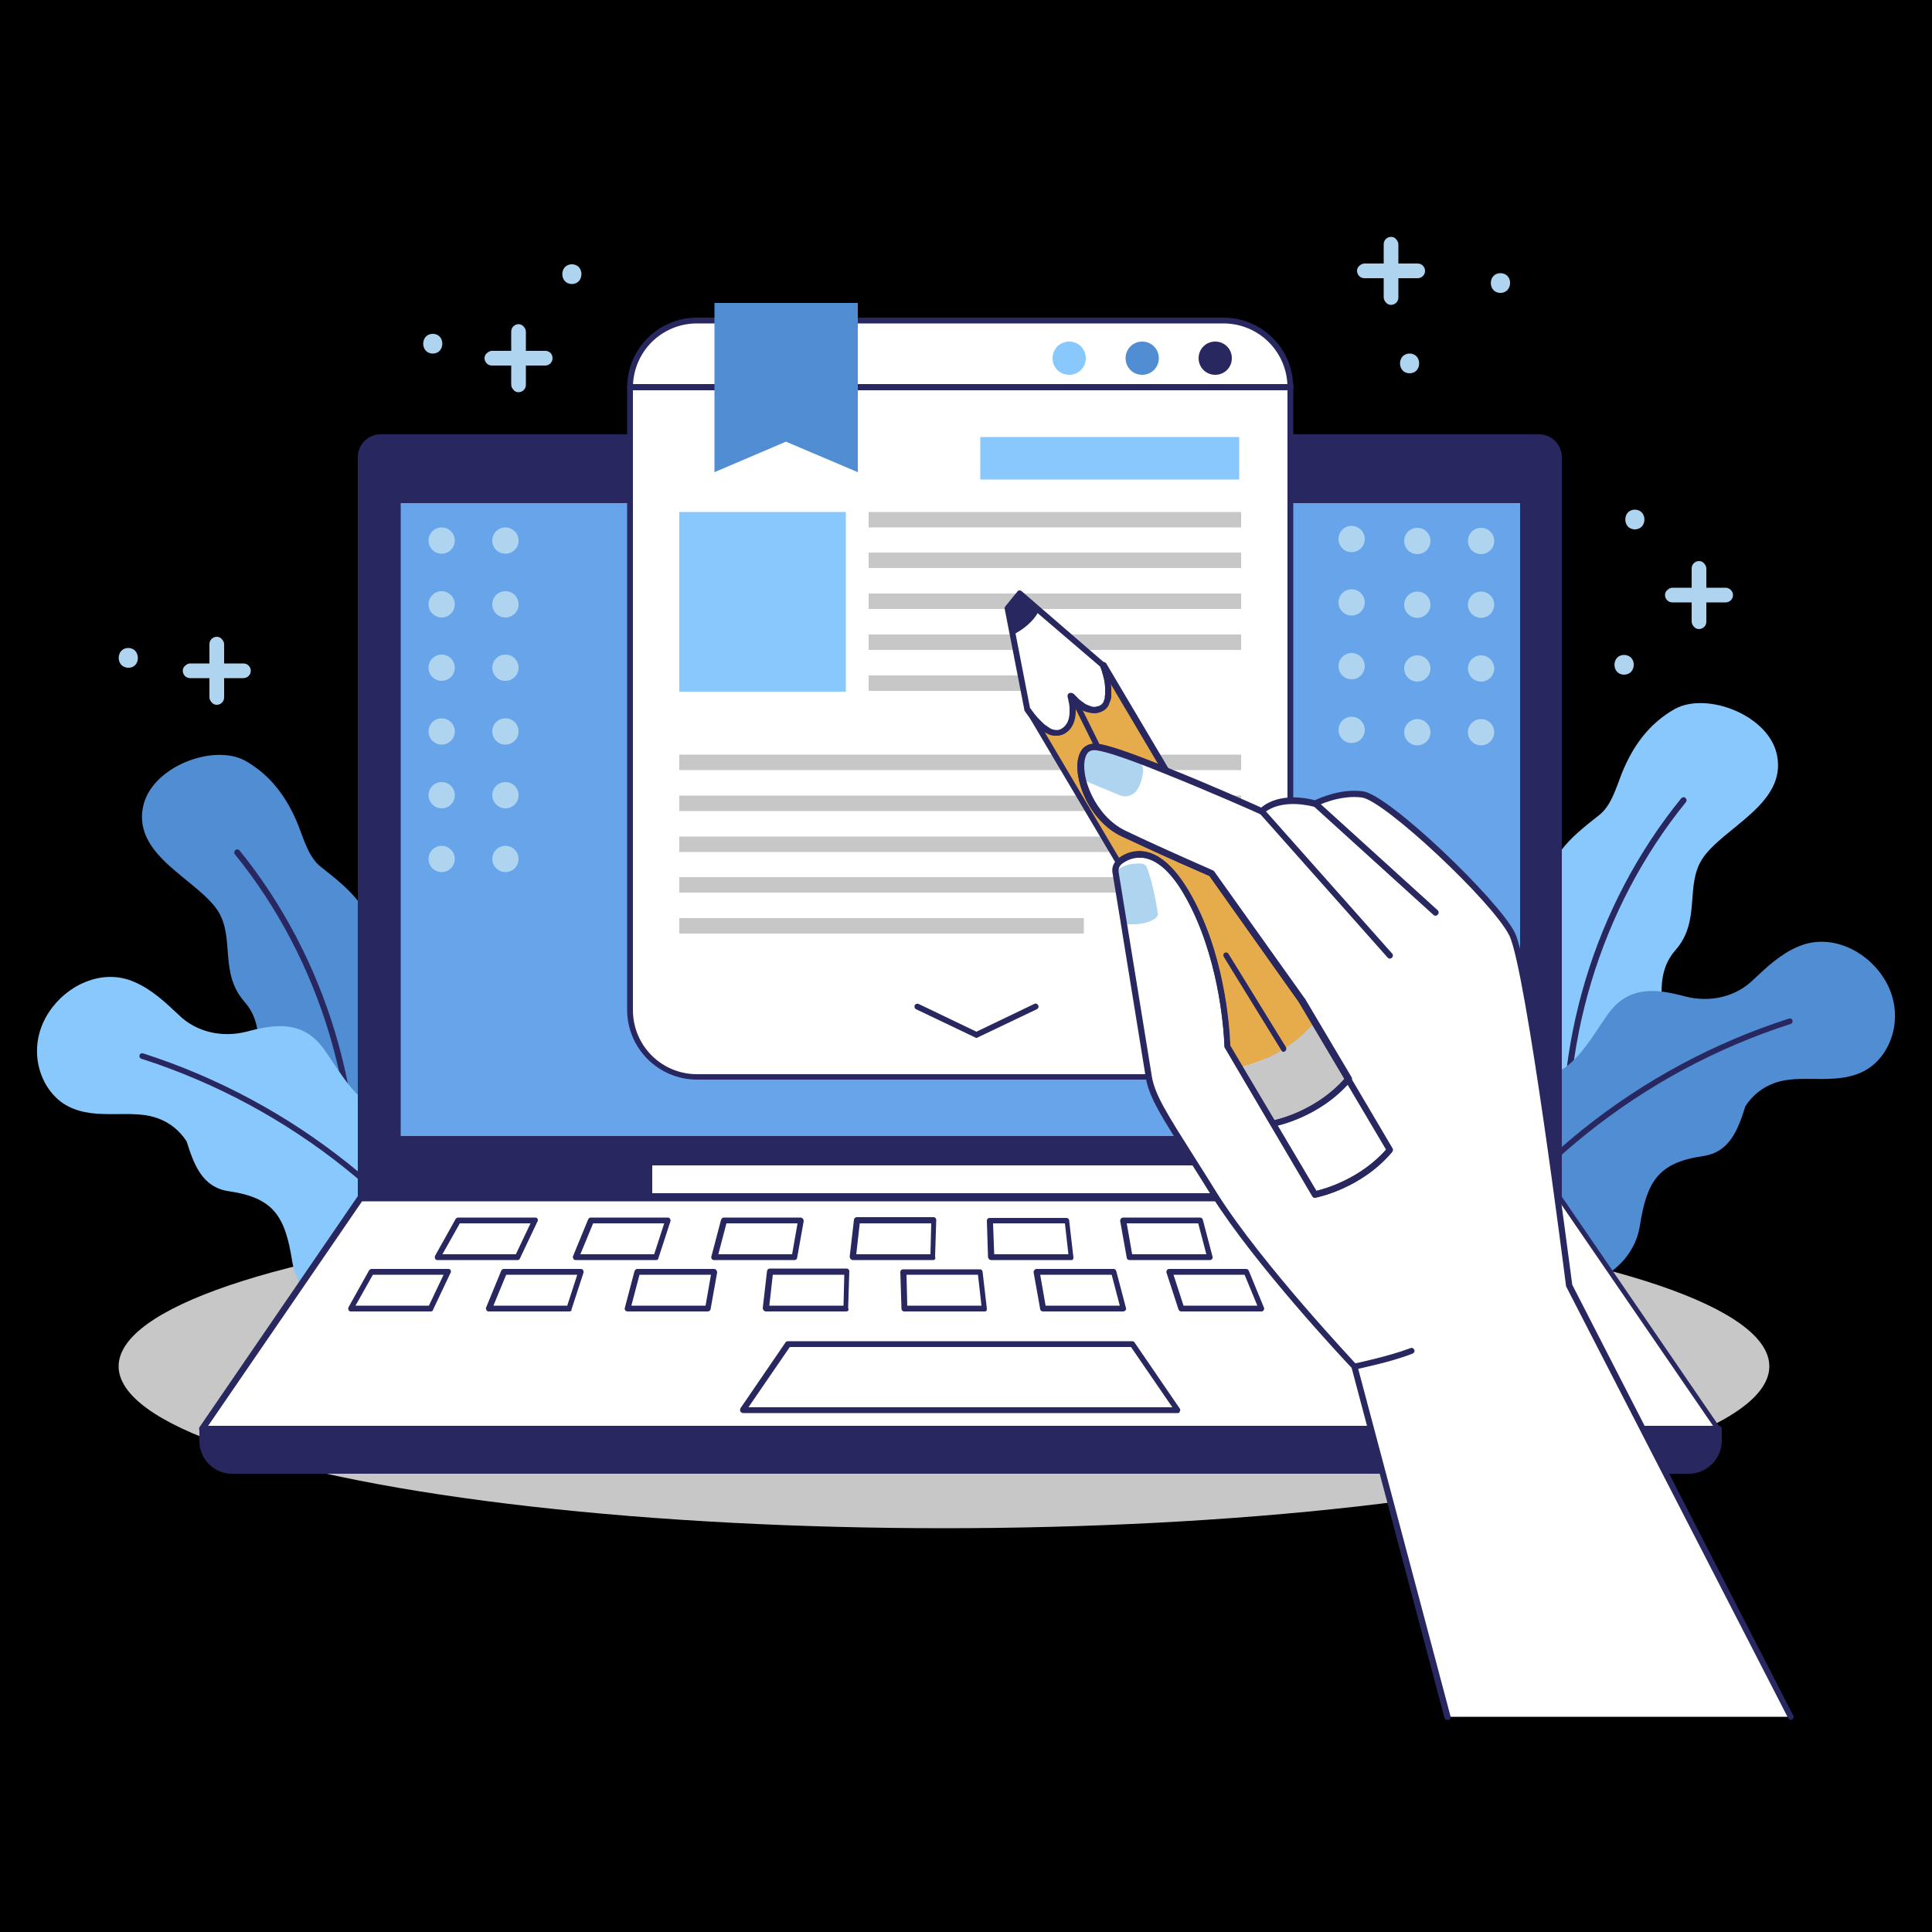 <?xml version="1.0" encoding="utf-8"?>
<!-- Generator: Adobe Illustrator 24.1.1, SVG Export Plug-In . SVG Version: 6.00 Build 0)  -->
<svg version="1.1" xmlns="http://www.w3.org/2000/svg" xmlns:xlink="http://www.w3.org/1999/xlink" x="0px" y="0px"
	 viewBox="0 0 500 500" style="enable-background:new 0 0 500 500;" xml:space="preserve">
<style type="text/css">
	.st0{fill:#C7C7C7;}
	.st1{fill:#88C8FC;}
	.st2{fill:#29275F;}
	.st3{fill:#508DD2;}
	.st4{fill:#FFFFFF;}
	.st5{fill:#67A4E9;}
	.st6{fill:#AFD4EF;}
	.st7{fill:#E6AC4B;}
</style>
<g id="BACKGROUND">
	<g>
		<g>
			<g>
				<rect width="500" height="500"/>
			</g>
		</g>
	</g>
</g>
<g id="OBJECTS">
	<g>
		<ellipse class="st0" cx="244.3" cy="353.6" rx="213.6" ry="41.9"/>
	</g>
	<g>
		<g>
			<g>
				<path class="st1" d="M425,286.2c-18.5,14.7-44.1-8-38-26.6c3.2-9.6,10.7-17.2,12.2-27.4c1.6-10.5,6.5-14.9,14.6-21.2
					c3.2-2.5,4.4-7,5.9-10.8c2.8-7,7-12.9,13.7-16.7c8.3-4.6,24.5,1.6,26.5,12c2.5,12.6-13.9,18.6-19.3,26.7c-4.6,7-0.3,16.1-7,23.7
					C423.5,257.4,439.5,275.4,425,286.2z"/>
			</g>
		</g>
		<g>
			<path class="st2" d="M405.6,307.6c-0.4,0-0.7-0.3-0.7-0.7c-3.3-36.1,7.7-72.6,30.2-100.3c0.3-0.3,0.7-0.4,1.1-0.1
				c0.3,0.3,0.4,0.7,0.1,1.1c-22.2,27.4-33.1,63.5-29.8,99.2C406.4,307.2,406.1,307.6,405.6,307.6
				C405.7,307.6,405.7,307.6,405.6,307.6z"/>
		</g>
	</g>
	<g>
		<g>
			<path class="st3" d="M416.1,262.5c-5,7.1-8.9,15-17.4,16.5c-12.8,2.3-28.1,14.5-27.3,30.5c-0.2,32.4,49.2,31.8,53,7.7
				c1.8-11.4,4.7-16.3,16.3-18c7-1,9.1-6.9,11-12.9c1.8-2.8,4.4-4.9,7.5-6c4.4-1.6,9.4-0.9,14.2-1.1c4.2-0.1,8.4-1,11.5-3.7
				c3-2.6,4.9-6.4,5.4-10.5c0.5-4.1-0.5-8.5-3-12.2c-2.3-3.5-5.7-6.3-9.5-7.8c-4.2-1.7-8.6-1.7-12.5,0c-4.5,1.9-8.1,5.3-11.6,8.6
				c0,0-0.1,0-0.1,0.1c-4.5,4.3-11,5.8-17.4,4.2C428.8,255.9,421.5,254.9,416.1,262.5z"/>
		</g>
		<g>
			<path class="st2" d="M370.8,338.9c-0.1,0-0.3,0-0.4-0.1c-0.4-0.2-0.5-0.7-0.3-1c21-35.4,54-61.7,92.9-74.2
				c0.4-0.1,0.8,0.1,0.9,0.5c0.1,0.4-0.1,0.8-0.5,0.9c-38.5,12.4-71.2,38.5-92,73.6C371.3,338.8,371.1,338.9,370.8,338.9z"/>
		</g>
	</g>
	<g>
		<g>
			<g>
				<path class="st3" d="M71.9,299.6c18.5,14.7,44.1-8,38-26.6c-3.2-9.6-10.7-17.2-12.2-27.4c-1.6-10.5-6.5-14.9-14.6-21.2
					c-3.2-2.5-4.4-7-5.9-10.8c-2.8-7-7-12.9-13.7-16.7c-8.3-4.6-24.5,1.6-26.5,12c-2.5,12.6,13.9,18.6,19.3,26.7
					c4.6,7,0.3,16.1,7,23.7C73.4,270.8,57.3,288.8,71.9,299.6z"/>
			</g>
		</g>
		<g>
			<path class="st2" d="M91.3,321.1C91.2,321.1,91.2,321,91.3,321.1c-0.5,0-0.8-0.4-0.7-0.8c3.2-35.7-7.6-71.8-29.8-99.2
				c-0.3-0.3-0.2-0.8,0.1-1.1c0.3-0.3,0.8-0.2,1.1,0.1c22.4,27.7,33.4,64.2,30.2,100.3C92,320.8,91.6,321.1,91.3,321.1z"/>
		</g>
	</g>
	<g>
		<g>
			<path class="st1" d="M83.9,271.6c5,7.1,8.9,15,17.4,16.5c12.8,2.3,28.1,14.5,27.3,30.5c0.2,32.4-49.2,31.8-53,7.7
				c-1.8-11.4-4.7-16.3-16.3-18c-7-1-9.1-6.9-11-12.9c-1.8-2.8-4.4-4.9-7.5-6c-4.4-1.6-9.4-0.9-14.2-1.1c-4.2-0.1-8.4-1-11.5-3.7
				c-3-2.6-4.9-6.4-5.4-10.5c-0.5-4.1,0.5-8.5,3-12.2c2.3-3.5,5.7-6.3,9.5-7.8c4.2-1.7,8.6-1.7,12.5,0c4.5,1.9,8.1,5.3,11.6,8.6
				c0,0,0.1,0,0.1,0.1c4.5,4.3,11,5.8,17.4,4.2C71.2,265,78.5,264,83.9,271.6z"/>
		</g>
		<g>
			<path class="st2" d="M129.2,348c-0.3,0-0.5-0.1-0.6-0.4c-20.8-35.1-53.5-61.2-92-73.6c-0.4-0.1-0.6-0.5-0.5-0.9
				c0.1-0.4,0.5-0.6,0.9-0.5c38.9,12.5,71.9,38.9,92.9,74.2c0.2,0.4,0.1,0.8-0.3,1C129.4,348,129.3,348,129.2,348z"/>
		</g>
	</g>
	<g>
		<g>
			<path class="st2" d="M437.1,380.6H60c-4.2,0-7.6-3.4-7.6-7.6v-3.2h392.4v3.2C444.8,377.2,441.3,380.6,437.1,380.6z"/>
		</g>
		<g>
			<polygon class="st4" points="403.8,310.1 93.3,310.1 52.3,369.8 444.8,369.8 			"/>
		</g>
		<g>
			<path class="st2" d="M398.5,113.1H98.6c-2.9,0-5.2,2.3-5.2,5.2v191.8h310.2V118.3C403.7,115.4,401.3,113.1,398.5,113.1z"/>
		</g>
		<g>
			<rect x="102.9" y="129.4" class="st5" width="291.2" height="165.4"/>
		</g>
		<g>
			<path class="st2" d="M437.1,381.4H60c-4.6,0-8.4-3.8-8.4-8.4v-3.2c0-0.4,0.3-0.8,0.8-0.8h392.4c0.4,0,0.8,0.3,0.8,0.8v3.2
				C445.5,377.6,441.7,381.4,437.1,381.4z M53.1,370.6v2.5c0,3.8,3.1,6.9,6.9,6.9h377.2c3.8,0,6.9-3.1,6.9-6.9v-2.5H53.1z"/>
		</g>
		<g>
			<path class="st2" d="M444.8,370.6H52.3c-0.3,0-0.5-0.2-0.7-0.4c-0.1-0.2-0.1-0.5,0-0.8l40.9-59.7c0.1-0.2,0.4-0.3,0.6-0.3h310.5
				c0.2,0,0.5,0.1,0.6,0.3l40.9,59.7c0.2,0.2,0.2,0.5,0,0.8C445.3,370.4,445,370.6,444.8,370.6z M53.8,369.1h389.6l-39.9-58.2H93.7
				L53.8,369.1z"/>
		</g>
		<g>
			<path class="st2" d="M403.7,310.8H93.4c-0.4,0-0.8-0.3-0.8-0.8V118.3c0-3.3,2.7-5.9,5.9-5.9h299.8c3.3,0,5.9,2.7,5.9,5.9v191.8
				C404.4,310.5,404.1,310.8,403.7,310.8z M94.2,309.3h308.7v-191c0-2.4-2-4.4-4.4-4.4H98.6c-2.4,0-4.4,2-4.4,4.4V309.3z"/>
		</g>
		<g>
			<path class="st2" d="M394.2,295.5H102.9c-0.4,0-0.8-0.3-0.8-0.8V129.4c0-0.4,0.3-0.8,0.8-0.8h291.2c0.4,0,0.8,0.3,0.8,0.8v165.4
				C394.9,295.2,394.6,295.5,394.2,295.5z M103.7,294h289.7V130.2H103.7V294z"/>
		</g>
		<g>
			<rect x="168.8" y="301.6" class="st4" width="159.6" height="7.2"/>
		</g>
		<g>
			<path class="st5" d="M235,121.1c0,2.7-2.2,4.9-4.9,4.9c-2.7,0-4.9-2.2-4.9-4.9c0-2.7,2.2-4.9,4.9-4.9
				C232.8,116.2,235,118.4,235,121.1z"/>
		</g>
		<g>
			<path class="st2" d="M304.8,365.7H192.3c-0.3,0-0.5-0.2-0.7-0.4c-0.1-0.2-0.1-0.5,0-0.8l11.7-17.1c0.1-0.2,0.4-0.3,0.6-0.3h89.1
				c0.2,0,0.5,0.1,0.6,0.3l11.7,17.1c0.2,0.2,0.2,0.5,0,0.8C305.3,365.6,305.1,365.7,304.8,365.7z M193.7,364.2h109.7l-10.7-15.6
				h-88.3L193.7,364.2z"/>
		</g>
		<g>
			<g>
				<g>
					<path class="st2" d="M134,326.1h-20.8c-0.3,0-0.5-0.1-0.6-0.4c-0.1-0.2-0.1-0.5,0-0.7l5.3-9.5c0.1-0.2,0.4-0.4,0.7-0.4h19.9
						c0.3,0,0.5,0.1,0.6,0.3c0.1,0.2,0.2,0.5,0,0.7l-4.5,9.5C134.5,325.9,134.3,326.1,134,326.1z M114.5,324.6h19l3.8-8H119
						L114.5,324.6z"/>
				</g>
				<g>
					<path class="st2" d="M169.8,326.1h-20.8c-0.3,0-0.5-0.1-0.6-0.3c-0.1-0.2-0.2-0.5-0.1-0.7l3.9-9.5c0.1-0.3,0.4-0.5,0.7-0.5
						h19.9c0.2,0,0.5,0.1,0.6,0.3c0.1,0.2,0.2,0.4,0.1,0.7l-3.1,9.5C170.4,325.9,170.1,326.1,169.8,326.1z M150.2,324.6h19.1l2.6-8
						h-18.4L150.2,324.6z"/>
				</g>
				<g>
					<path class="st2" d="M205.6,326.1h-20.8c-0.2,0-0.5-0.1-0.6-0.3c-0.1-0.2-0.2-0.4-0.1-0.6l2.5-9.5c0.1-0.3,0.4-0.6,0.7-0.6
						h19.9c0.2,0,0.4,0.1,0.6,0.3c0.1,0.2,0.2,0.4,0.2,0.6l-1.7,9.5C206.3,325.8,206,326.1,205.6,326.1z M185.9,324.6H205l1.4-8H188
						L185.9,324.6z"/>
				</g>
				<g>
					<path class="st2" d="M241.5,326.1h-20.8c-0.2,0-0.4-0.1-0.6-0.3c-0.1-0.2-0.2-0.4-0.2-0.6l1.1-9.5c0-0.4,0.4-0.7,0.7-0.7h19.9
						c0.2,0,0.4,0.1,0.5,0.2c0.1,0.1,0.2,0.3,0.2,0.5l-0.3,9.5C242.2,325.8,241.9,326.1,241.5,326.1z M221.6,324.6h19.2l0.2-8h-18.5
						L221.6,324.6z"/>
				</g>
				<g>
					<path class="st2" d="M277.3,326.1h-20.8c-0.4,0-0.7-0.3-0.8-0.7l-0.3-9.5c0-0.2,0.1-0.4,0.2-0.5c0.1-0.1,0.3-0.2,0.5-0.2h19.9
						c0.4,0,0.7,0.3,0.7,0.7l1.1,9.5c0,0.2,0,0.4-0.2,0.6C277.7,326,277.5,326.1,277.3,326.1z M257.3,324.6h19.2l-0.9-8H257
						L257.3,324.6z"/>
				</g>
				<g>
					<path class="st2" d="M313.1,326.1h-20.8c-0.4,0-0.7-0.3-0.7-0.6l-1.7-9.5c0-0.2,0-0.4,0.2-0.6c0.1-0.2,0.4-0.3,0.6-0.3h19.9
						c0.3,0,0.6,0.2,0.7,0.6l2.5,9.5c0.1,0.2,0,0.5-0.1,0.6C313.6,326,313.4,326.1,313.1,326.1z M293,324.6h19.2l-2.1-8h-18.5
						L293,324.6z"/>
				</g>
				<g>
					<path class="st2" d="M349,326.1h-20.8c-0.3,0-0.6-0.2-0.7-0.5l-3.1-9.5c-0.1-0.2,0-0.5,0.1-0.7c0.1-0.2,0.4-0.3,0.6-0.3h19.9
						c0.3,0,0.6,0.2,0.7,0.5l3.9,9.5c0.1,0.2,0.1,0.5-0.1,0.7C349.5,326,349.2,326.1,349,326.1z M328.8,324.6h19.1l-3.3-8h-18.4
						L328.8,324.6z"/>
				</g>
				<g>
					<path class="st2" d="M384.8,326.1h-20.8c-0.3,0-0.6-0.2-0.7-0.4l-4.5-9.5c-0.1-0.2-0.1-0.5,0-0.7c0.1-0.2,0.4-0.3,0.6-0.3h19.9
						c0.3,0,0.5,0.1,0.7,0.4l5.3,9.5c0.1,0.2,0.1,0.5,0,0.7C385.3,325.9,385.1,326.1,384.8,326.1z M364.5,324.6h19l-4.5-8h-18.3
						L364.5,324.6z"/>
				</g>
			</g>
		</g>
		<g>
			<g>
				<g>
					<path class="st2" d="M111.5,339.4H90.8c-0.3,0-0.5-0.1-0.6-0.4c-0.1-0.2-0.1-0.5,0-0.7l5.3-9.5c0.1-0.2,0.4-0.4,0.7-0.4H116
						c0.3,0,0.5,0.1,0.6,0.3c0.1,0.2,0.2,0.5,0,0.7l-4.5,9.5C112.1,339.2,111.8,339.4,111.5,339.4z M92,337.9h19l3.8-8H96.5
						L92,337.9z"/>
				</g>
				<g>
					<path class="st2" d="M147.3,339.4h-20.8c-0.3,0-0.5-0.1-0.6-0.3c-0.1-0.2-0.2-0.5-0.1-0.7l3.9-9.5c0.1-0.3,0.4-0.5,0.7-0.5
						h19.9c0.2,0,0.5,0.1,0.6,0.3c0.1,0.2,0.2,0.4,0.1,0.7l-3.1,9.5C148,339.2,147.7,339.4,147.3,339.4z M127.7,337.9h19.1l2.6-8
						H131L127.7,337.9z"/>
				</g>
				<g>
					<path class="st2" d="M183.2,339.4h-20.8c-0.2,0-0.5-0.1-0.6-0.3c-0.1-0.2-0.2-0.4-0.1-0.6l2.5-9.5c0.1-0.3,0.4-0.6,0.7-0.6
						h19.9c0.2,0,0.4,0.1,0.6,0.3c0.1,0.2,0.2,0.4,0.2,0.6l-1.7,9.5C183.9,339.1,183.5,339.4,183.2,339.4z M163.4,337.9h19.2l1.4-8
						h-18.5L163.4,337.9z"/>
				</g>
				<g>
					<path class="st2" d="M219,339.4h-20.8c-0.2,0-0.4-0.1-0.6-0.3c-0.1-0.2-0.2-0.4-0.2-0.6l1.1-9.5c0-0.4,0.4-0.7,0.7-0.7h19.9
						c0.2,0,0.4,0.1,0.5,0.2c0.1,0.1,0.2,0.3,0.2,0.5l-0.3,9.5C219.8,339.1,219.4,339.4,219,339.4z M199.1,337.9h19.2l0.2-8H200
						L199.1,337.9z"/>
				</g>
				<g>
					<path class="st2" d="M254.8,339.4h-20.8c-0.4,0-0.7-0.3-0.7-0.7l-0.3-9.5c0-0.2,0.1-0.4,0.2-0.5c0.1-0.1,0.3-0.2,0.5-0.2h19.9
						c0.4,0,0.7,0.3,0.7,0.7l1.1,9.5c0,0.2,0,0.4-0.2,0.6C255.3,339.3,255.1,339.4,254.8,339.4z M234.8,337.9H254l-0.9-8h-18.5
						L234.8,337.9z"/>
				</g>
				<g>
					<path class="st2" d="M290.7,339.4h-20.8c-0.4,0-0.7-0.3-0.7-0.6l-1.7-9.5c0-0.2,0-0.4,0.2-0.6c0.1-0.2,0.4-0.3,0.6-0.3h19.9
						c0.3,0,0.6,0.2,0.7,0.6l2.5,9.5c0.1,0.2,0,0.5-0.1,0.6C291.1,339.3,290.9,339.4,290.7,339.4z M270.6,337.9h19.2l-2.1-8h-18.5
						L270.6,337.9z"/>
				</g>
				<g>
					<path class="st2" d="M326.5,339.4h-20.8c-0.3,0-0.6-0.2-0.7-0.5l-3.1-9.5c-0.1-0.2,0-0.5,0.1-0.7c0.1-0.2,0.4-0.3,0.6-0.3h19.9
						c0.3,0,0.6,0.2,0.7,0.5l3.9,9.5c0.1,0.2,0.1,0.5-0.1,0.7C327,339.2,326.8,339.4,326.5,339.4z M306.3,337.9h19.1l-3.3-8h-18.4
						L306.3,337.9z"/>
				</g>
				<g>
					<path class="st2" d="M362.3,339.4h-20.8c-0.3,0-0.6-0.2-0.7-0.4l-4.5-9.5c-0.1-0.2-0.1-0.5,0-0.7c0.1-0.2,0.4-0.3,0.6-0.3H357
						c0.3,0,0.5,0.1,0.7,0.4l5.3,9.5c0.1,0.2,0.1,0.5,0,0.7C362.9,339.2,362.6,339.4,362.3,339.4z M342.1,337.9h19l-4.5-8h-18.3
						L342.1,337.9z"/>
				</g>
				<g>
					<path class="st2" d="M397.4,339.4h-20.8c-0.3,0-0.6-0.2-0.7-0.4l-4.5-9.5c-0.1-0.2-0.1-0.5,0-0.7c0.1-0.2,0.4-0.3,0.6-0.3h19.9
						c0.3,0,0.5,0.1,0.7,0.4l5.3,9.5c0.1,0.2,0.1,0.5,0,0.7C397.9,339.2,397.7,339.4,397.4,339.4z M377.2,337.9h19l-4.5-8h-18.3
						L377.2,337.9z"/>
				</g>
			</g>
		</g>
	</g>
	<g>
		<g>
			<g>
				<path class="st4" d="M334,100.3v161.1c0,9.6-7.8,17.4-17.4,17.4H180.4c-9.6,0-17.4-7.8-17.4-17.4V100.3
					c0-9.6,7.8-17.4,17.4-17.4h136.2C326.2,82.9,334,90.7,334,100.3z"/>
			</g>
			<g>
				<path class="st1" d="M281,92.7c0,2.4-1.9,4.3-4.3,4.3c-2.4,0-4.3-1.9-4.3-4.3c0-2.4,1.9-4.3,4.3-4.3
					C279.1,88.4,281,90.3,281,92.7z"/>
			</g>
			<g>
				<path class="st3" d="M299.9,92.7c0,2.4-1.9,4.3-4.3,4.3c-2.4,0-4.3-1.9-4.3-4.3c0-2.4,1.9-4.3,4.3-4.3
					C298,88.4,299.9,90.3,299.9,92.7z"/>
			</g>
			<g>
				<path class="st2" d="M318.8,92.7c0,2.4-1.9,4.3-4.3,4.3s-4.3-1.9-4.3-4.3c0-2.4,1.9-4.3,4.3-4.3S318.8,90.3,318.8,92.7z"/>
			</g>
			<g>
				<path class="st2" d="M316.6,279.4H180.4c-10,0-18.1-8.1-18.1-18.1V100.3c0-10,8.1-18.1,18.1-18.1h136.2c10,0,18.1,8.1,18.1,18.1
					v161.1C334.7,271.3,326.6,279.4,316.6,279.4z M180.4,83.7c-9.2,0-16.6,7.4-16.6,16.6v161.1c0,9.2,7.4,16.6,16.6,16.6h136.2
					c9.2,0,16.6-7.4,16.6-16.6V100.3c0-9.2-7.4-16.6-16.6-16.6H180.4z"/>
			</g>
			<g>
				<path class="st2" d="M334,101H163.1c-0.4,0-0.8-0.3-0.8-0.8c0-0.4,0.3-0.8,0.8-0.8H334c0.4,0,0.8,0.3,0.8,0.8
					C334.7,100.7,334.4,101,334,101z"/>
			</g>
		</g>
		<g>
			<polygon class="st3" points="222,122.2 203.4,114.3 184.9,122.2 184.9,78.4 222,78.4 			"/>
		</g>
		<g>
			<g>
				<g>
					<rect x="175.8" y="132.5" class="st1" width="43.1" height="46.5"/>
				</g>
			</g>
			<g>
				<g>
					<rect x="224.8" y="132.5" class="st0" width="96.4" height="4"/>
				</g>
				<g>
					<rect x="224.8" y="143" class="st0" width="96.4" height="4"/>
				</g>
				<g>
					<rect x="224.8" y="153.6" class="st0" width="96.4" height="4"/>
				</g>
				<g>
					<rect x="224.8" y="164.2" class="st0" width="96.4" height="4"/>
				</g>
				<g>
					<rect x="224.8" y="174.8" class="st0" width="55.7" height="4"/>
				</g>
				<g>
					<g>
						<rect x="175.8" y="195.3" class="st0" width="145.4" height="4"/>
					</g>
					<g>
						<rect x="175.8" y="205.9" class="st0" width="145.4" height="4"/>
					</g>
					<g>
						<rect x="175.8" y="216.5" class="st0" width="145.4" height="4"/>
					</g>
					<g>
						<rect x="175.8" y="227" class="st0" width="145.4" height="4"/>
					</g>
					<g>
						<rect x="175.8" y="237.6" class="st0" width="104.7" height="4"/>
					</g>
				</g>
			</g>
			<g>
				<rect x="253.7" y="113.1" class="st1" width="67" height="11"/>
			</g>
			<g>
				<path class="st2" d="M252.7,268.6c-0.1,0-0.2,0-0.3-0.1l-15.3-7.3c-0.4-0.2-0.5-0.6-0.4-1c0.2-0.4,0.6-0.5,1-0.4l15,7.2l15-7.2
					c0.4-0.2,0.8,0,1,0.4c0.2,0.4,0,0.8-0.4,1l-15.3,7.3C252.9,268.6,252.8,268.6,252.7,268.6z"/>
			</g>
		</g>
	</g>
	<g>
		<g>
			<path class="st4" d="M463.4,444.3h-88.9l-24.1-90.7c0,0-24.5-25.8-36.1-44.3c-11.6-18.5-16.2-24.6-17.2-30.7
				c-0.9-5.4-7.2-44.6-8.6-52.9c-0.2-0.9,0.1-1.8,0.8-2.5c0.1-0.1,0.2-0.2,0.4-0.3c2.8-2.1,9.6-4.9,17.4,8.5
				c8.9,15.4,10.2,34.9,10.4,39.5l3.2,5.3l8.7,14.6l10.8,18.3c0,0,11.5-2.1,19.4-11.5l-10.8-18.3l-8.7-14.6l-3.4-5.8l0-0.1
				l-23.3-32.7c0,0-11.5-5-22.7-10.3c-11.3-5.3-14.9-23.8-6.7-22.6c3.1,0.5,10,3,17.3,5.9c11.9,4.8,25.1,10.7,25.1,10.7
				c5.1-4.7,13.9-2,13.9-2s6.1-3.2,12.3-2.3c6.1,0.9,34.2,27.3,38.6,36.1c4.4,8.8,14.8,91.1,14.8,91.1L463.4,444.3z"/>
		</g>
		<g>
			<path class="st6" d="M295.8,200c-0.2,1.4-0.6,3.1-1.5,4.4c-1,1.5-2.9,2.1-4.5,1.4l-8-3.3c-1.5-0.6-2.5-2.2-2.3-3.9
				c0.2-1.3,0.5-2.8,1.4-4.1c0.9-1.4,2.7-2,4.3-1.4l8.1,2.8C295,196.6,296.1,198.3,295.8,200z"/>
		</g>
		<g>
			<path class="st6" d="M299.2,237.5c-2.1,1.7-5.4,1.8-7.2,1.7c-0.7,0-1.3-0.5-1.4-1.2l-1.9-11.5c-0.1-0.5,0.1-1.1,0.6-1.4
				c2.2-1.7,4.9-1.7,6.2-1.6c0.5,0.1,1,0.3,1.2,0.8c1.4,3.1,2.6,9.6,2.9,11.8C299.8,236.6,299.6,237.1,299.2,237.5z"/>
		</g>
		<g>
			<path class="st7" d="M340.2,264.7c-7.9,9.4-19.4,11.5-19.4,11.5l-3.2-5.3c-0.2-4.5-1.5-24-10.4-39.5
				c-7.8-13.4-14.6-10.6-17.4-8.5c-0.1,0.1-0.3,0.2-0.4,0.3l-23.3-39.3c0.4,0.6,1.4,2,2.8,3.3l0.2,0.2c0.4,0.4,0.8,0.7,1.2,1
				c0.1,0.1,0.2,0.2,0.4,0.3c0.2,0.2,0.5,0.3,0.7,0.4c0.2,0.1,0.3,0.2,0.5,0.2c0.2,0.1,0.3,0.1,0.5,0.2c0.2,0,0.3,0.1,0.5,0.1
				c0,0,0,0,0,0c0.2,0,0.3,0,0.5,0c0.5,0,1.1-0.1,1.6-0.5c2.1-1.2,2.5-3.6,2.4-5.7c0-0.1,0-0.1,0-0.2c0-0.4,0-0.7-0.1-1.1
				c0-0.1,0-0.1,0-0.2c0-0.2-0.1-0.3-0.1-0.4c0,0,0,0,0,0c-0.1-0.9-0.3-1.5-0.4-1.6c0,0,0.1,0.1,0.1,0.2c0,0,0.1,0.1,0.1,0.1
				c0.1,0.1,0.1,0.1,0.2,0.2c0.2,0.2,0.4,0.4,0.7,0.7c0.1,0.1,0.2,0.2,0.4,0.3c0.2,0.1,0.3,0.3,0.5,0.4c0,0,0.1,0.1,0.1,0.1
				c0.2,0.2,0.4,0.3,0.6,0.4c0.1,0,0.1,0.1,0.2,0.1c0.3,0.2,0.7,0.4,1.1,0.6c0.2,0.1,0.4,0.2,0.6,0.2c0.2,0.1,0.4,0.1,0.6,0.2
				c0.2,0.1,0.4,0.1,0.6,0.1c0.5,0.1,1.1,0.1,1.6-0.1c0.2,0,0.3-0.1,0.5-0.2s0.3-0.2,0.5-0.2c0.4-0.3,0.8-0.6,1-1
				c0.1-0.1,0.1-0.2,0.2-0.3c0,0,0,0,0,0c0.1-0.2,0.2-0.4,0.2-0.6c0-0.1,0-0.1,0-0.1c0.1-0.2,0.1-0.4,0.1-0.5c0-0.2,0.1-0.4,0.1-0.6
				c0,0,0-0.1,0-0.1c0-0.4,0-0.9,0-1.4c0-0.2,0-0.4,0-0.5c-0.1-0.6-0.1-1.2-0.2-1.7c0-0.2-0.1-0.4-0.1-0.6c-0.1-0.3-0.1-0.5-0.2-0.8
				c-0.1-0.3-0.1-0.5-0.2-0.7c-0.3-1.1-0.6-1.9-0.7-2.1l16,27c-7.3-2.9-14.2-5.5-17.3-5.9c-8.2-1.3-4.6,17.2,6.7,22.6
				c11.3,5.3,22.7,10.3,22.7,10.3l23.3,32.7l0,0.1L340.2,264.7z"/>
		</g>
		<g>
			<path class="st0" d="M348.8,279.3c-7.9,9.4-19.4,11.5-19.4,11.5l-8.7-14.6c0,0,11.5-2.1,19.4-11.5L348.8,279.3z"/>
		</g>
		<g>
			<path class="st4" d="M359.7,297.5c-7.9,9.4-19.4,11.5-19.4,11.5l-10.8-18.3c0,0,11.5-2.1,19.4-11.5L359.7,297.5z"/>
		</g>
		<g>
			<path class="st4" d="M286.8,178.6c0,0.5,0,0.9,0,1.4c0,0,0,0.1,0,0.1c0,0.2,0,0.4-0.1,0.6c0,0.1,0,0.1,0,0.2c0,0.1,0,0.1,0,0.2
				c0,0.1,0,0.1-0.1,0.2c0,0.1,0,0.1,0,0.1c-0.1,0.2-0.1,0.4-0.2,0.6c0,0,0,0,0,0c-0.1,0.1-0.1,0.2-0.2,0.3c-0.2,0.4-0.6,0.8-1,1
				c-0.2,0.1-0.3,0.2-0.5,0.2s-0.3,0.1-0.5,0.2c-0.5,0.1-1,0.2-1.6,0.1c-0.2,0-0.4-0.1-0.6-0.1c-0.2-0.1-0.4-0.1-0.6-0.2
				c-0.2-0.1-0.4-0.2-0.6-0.2c-0.4-0.2-0.7-0.4-1.1-0.6c-0.1,0-0.1-0.1-0.2-0.1c-0.2-0.1-0.4-0.3-0.6-0.4c0,0-0.1-0.1-0.1-0.1
				c-0.2-0.1-0.3-0.3-0.5-0.4c-0.1-0.1-0.3-0.2-0.4-0.3c-0.3-0.3-0.5-0.5-0.7-0.7c-0.1-0.1-0.1-0.1-0.2-0.2c0-0.1-0.1-0.1-0.1-0.1
				c-0.1-0.1-0.1-0.1-0.1-0.2c0,0.1,0.2,0.7,0.4,1.6c0,0,0,0,0,0c0,0.1,0,0.3,0.1,0.4c0,0.1,0,0.1,0,0.2c0.1,0.3,0.1,0.7,0.1,1.1
				c0,0.1,0,0.1,0,0.2c0.1,2-0.4,4.4-2.4,5.7c-0.5,0.3-1.1,0.5-1.6,0.5c-0.2,0-0.3,0-0.5,0c0,0,0,0,0,0c-0.2,0-0.3-0.1-0.5-0.1
				c-0.2-0.1-0.4-0.1-0.5-0.2c-0.2-0.1-0.3-0.1-0.5-0.2c-0.2-0.1-0.5-0.3-0.7-0.4c-0.1-0.1-0.3-0.2-0.4-0.3c-0.4-0.3-0.8-0.6-1.2-1
				l-0.2-0.2c-1.3-1.3-2.4-2.8-2.8-3.3c-0.1-0.2-0.2-0.3-0.2-0.3l-3.8-19.3c2.1-1.2,5.3-3.3,6.8-6.3l16.4,14.2c0,0,0,0,0,0
				c0.1,0.2,0.4,1,0.7,2.1c0.1,0.2,0.1,0.5,0.2,0.7c0.1,0.2,0.1,0.5,0.2,0.8c0.1,0.2,0.1,0.4,0.1,0.6c0.1,0.6,0.2,1.1,0.2,1.7
				C286.8,178.2,286.8,178.4,286.8,178.6z"/>
		</g>
		<g>
			<path class="st2" d="M268.9,158c-1.5,3.1-4.6,5.2-6.8,6.3l-1.3-6.9l3.1-3.8L268.9,158z"/>
		</g>
		<g>
			<path class="st2" d="M374.5,445.1c-0.3,0-0.6-0.2-0.7-0.6l-24-90.5c-2-2.1-25-26.7-36.1-44.3c-2-3.2-3.8-6.1-5.4-8.6
				c-7.8-12.2-11-17.2-11.8-22.4c-0.9-5.4-7.2-44.6-8.6-52.9c-0.2-1.1,0.2-2.3,1-3.1c0.1-0.1,0.3-0.3,0.5-0.4c1.5-1.2,4-2.4,7.2-1.8
				c3.9,0.8,7.7,4.3,11.3,10.5c8.8,15.1,10.3,33.9,10.5,39.6l22.3,37.6c2.2-0.5,11.4-3.1,18.1-10.7l-22.6-38.1L313,226.7
				c-1.6-0.7-12.2-5.3-22.6-10.2c-8.8-4.1-12.9-15.5-11.2-20.8c0.7-2.4,2.5-3.5,5-3.2c2.8,0.4,8.7,2.4,17.5,6
				c10.6,4.2,22.3,9.4,24.7,10.5c4.9-4.1,12.4-2.3,13.9-1.9c1.3-0.6,6.8-3.1,12.5-2.3c6.8,1,34.9,28,39.2,36.5
				c4.4,8.7,14.2,86.3,14.9,91.2L464.1,444c0.2,0.4,0,0.8-0.3,1c-0.4,0.2-0.8,0-1-0.3l-57.4-111.6c0-0.1-0.1-0.2-0.1-0.2
				c-0.1-0.8-10.4-82.3-14.7-90.8c-4.4-8.8-32.2-34.8-38.1-35.7c-5.8-0.8-11.8,2.2-11.8,2.3c-0.2,0.1-0.4,0.1-0.6,0.1
				c-0.1,0-8.4-2.5-13.2,1.8c-0.2,0.2-0.5,0.3-0.8,0.1c-0.1-0.1-13.2-5.9-25-10.6c-8.6-3.5-14.5-5.5-17.2-5.9
				c-1.7-0.3-2.8,0.5-3.3,2.1c-1.5,4.9,2.6,15.3,10.4,19c11.1,5.3,22.6,10.2,22.7,10.3c0.1,0.1,0.2,0.1,0.3,0.3l23.3,32.7
				c0,0,0.1,0.1,0.1,0.1l22.9,38.6c0.2,0.3,0.1,0.6-0.1,0.9c-8,9.5-19.4,11.7-19.8,11.8c-0.3,0.1-0.6-0.1-0.8-0.4L317,271.2
				c-0.1-0.1-0.1-0.2-0.1-0.3c-0.2-5.4-1.7-24.1-10.3-39.1c-3.3-5.8-6.8-9-10.3-9.7c-2.6-0.5-4.7,0.5-6,1.5
				c-0.1,0.1-0.2,0.1-0.2,0.2c-0.5,0.5-0.7,1.2-0.6,1.9c1.4,8.4,7.7,47.5,8.6,52.9c0.8,4.8,4,9.8,11.6,21.8c1.6,2.5,3.4,5.4,5.4,8.6
				c11.5,18.2,35.8,43.9,36,44.2c0.1,0.1,0.1,0.2,0.2,0.3l24.1,90.7c0.1,0.4-0.1,0.8-0.5,0.9C374.7,445.1,374.6,445.1,374.5,445.1z"
				/>
		</g>
		<g>
			<path class="st2" d="M329.4,291.5c-0.3,0-0.5-0.1-0.6-0.4l-11.8-20c-0.1-0.1-0.1-0.2-0.1-0.3c-0.2-5.4-1.7-24.1-10.3-39.1
				c-3.3-5.8-6.8-9-10.3-9.7c-2.6-0.5-4.7,0.5-6,1.5c-0.1,0.1-0.2,0.1-0.2,0.2c-0.2,0.2-0.4,0.3-0.6,0.3c-0.2,0-0.5-0.2-0.6-0.4
				l-23.3-39.3c-0.2-0.3-0.1-0.8,0.2-1c0.3-0.2,0.8-0.1,1,0.2c0.5,0.7,1.4,2,2.7,3.2l0.2,0.2c0.4,0.4,0.7,0.7,1.1,0.9
				c0.1,0.1,0.2,0.2,0.3,0.2l0.1,0.1c0.2,0.1,0.4,0.3,0.6,0.4c0.2,0.1,0.3,0.2,0.5,0.2c0.1,0.1,0.3,0.1,0.5,0.2
				c0.1,0,0.2,0.1,0.4,0.1c0,0,0,0,0.1,0c0.6,0.1,1.1,0,1.7-0.3c1.5-0.9,2.2-2.5,2.1-5c0,0,0-0.2,0-0.2c0-0.3,0-0.7-0.1-1
				c0,0,0-0.1,0-0.1c0,0,0-0.1,0-0.1c0-0.1,0-0.3-0.1-0.3c0,0,0,0,0-0.1l0,0c-0.1-0.6-0.2-1.1-0.3-1.4c0-0.1,0-0.1,0-0.2
				c-0.1-0.3,0.1-0.7,0.4-0.8c0.3-0.2,0.7-0.1,0.9,0.1c0,0,0.1,0.1,0.2,0.2c0,0,0,0,0.1,0.1c0.1,0.1,0.1,0.2,0.2,0.2
				c0.1,0.1,0.4,0.4,0.6,0.6c0.1,0.2,0.2,0.2,0.3,0.3l0.1,0.1c0.1,0.1,0.2,0.2,0.3,0.2c0,0,0.1,0.1,0.1,0.1c0.2,0.2,0.4,0.3,0.6,0.4
				l0.2,0.2c0.3,0.2,0.6,0.4,0.9,0.5l0.1,0c0.1,0.1,0.3,0.1,0.4,0.2c0.2,0.1,0.4,0.1,0.5,0.2c0.2,0.1,0.3,0.1,0.4,0.1
				c0.5,0.1,0.9,0.1,1.3-0.1c0.1,0,0.3-0.1,0.4-0.1c0.1-0.1,0.3-0.1,0.4-0.2c0.3-0.2,0.5-0.4,0.7-0.7c0.1-0.1,0.1-0.1,0.1-0.2
				c0,0,0,0,0-0.1c0.1-0.2,0.1-0.3,0.2-0.5c0,0,0-0.2,0.1-0.2c0,0,0-0.1,0-0.2c0,0,0-0.1,0-0.1c0,0,0-0.1,0-0.1c0,0,0-0.1,0-0.1
				c0-0.1,0-0.3,0.1-0.5c0,0,0-0.1,0-0.1c0-0.4,0-0.8,0-1.3l0-0.5c-0.1-0.6-0.1-1.1-0.2-1.6c0-0.2-0.1-0.4-0.1-0.5
				c-0.1-0.3-0.1-0.5-0.2-0.8c-0.1-0.3-0.1-0.5-0.2-0.7c-0.3-1-0.6-1.8-0.6-2c-0.1-0.4,0-0.8,0.4-1c0.4-0.2,0.8,0,1,0.3l16,27
				c0.2,0.3,0.1,0.6-0.1,0.9c-0.2,0.2-0.6,0.3-0.8,0.2c-8.6-3.5-14.5-5.5-17.2-5.9c-1.7-0.3-2.8,0.5-3.3,2.1
				c-1.5,4.9,2.6,15.3,10.4,19c11.1,5.3,22.6,10.2,22.7,10.3c0.1,0.1,0.2,0.1,0.3,0.3l23.3,32.7c0,0,0.1,0.1,0.1,0.1l12.1,20.4
				c0.2,0.3,0.1,0.6-0.1,0.9c-8,9.5-19.4,11.7-19.8,11.8C329.5,291.5,329.5,291.5,329.4,291.5z M318.3,270.6l11.5,19.3
				c2.2-0.5,11.4-3.1,18.1-10.7l-11.8-19.9L313,226.7c-1.6-0.7-12.2-5.3-22.6-10.2c-8.8-4.1-12.9-15.5-11.2-20.8
				c0.7-2.4,2.5-3.5,5-3.2c2.6,0.4,7.8,2.1,15.5,5.2l-12.2-20.6c0,0.3,0.1,0.6,0.1,0.9l0,0.5c0,0.6,0,1,0,1.5c0,0,0,0.1,0,0.2
				c0,0.2,0,0.4-0.1,0.6c0,0,0,0.1,0,0.1c0,0.1,0,0.2-0.1,0.3c0,0.1,0,0.1-0.1,0.2c0,0,0,0,0,0.1c-0.1,0.3-0.2,0.5-0.3,0.7
				c0,0,0,0.1,0,0.1c-0.1,0.1-0.1,0.3-0.2,0.4c-0.3,0.5-0.7,0.9-1.2,1.2c-0.2,0.1-0.4,0.2-0.6,0.3c-0.2,0.1-0.4,0.1-0.6,0.2
				c-0.6,0.2-1.2,0.2-1.9,0.1c-0.2,0-0.5-0.1-0.7-0.2c-0.2,0-0.4-0.1-0.6-0.2c-0.1,0-0.3-0.1-0.5-0.2c-0.4-0.2-0.8-0.4-1.2-0.7
				l-0.2-0.2c-0.2-0.1-0.4-0.3-0.6-0.4c0,0-0.1-0.1-0.1-0.1c-0.1-0.1-0.2-0.2-0.3-0.3c0,0.3,0.1,0.6,0.1,1c0,0.1,0,0.2,0,0.3
				c0.1,3-0.9,5.2-2.8,6.3c-0.8,0.5-1.7,0.6-2.6,0.5c0,0-0.1,0-0.1,0c-0.2,0-0.4-0.1-0.6-0.1c-0.2-0.1-0.4-0.1-0.6-0.2
				c-0.2-0.1-0.4-0.2-0.6-0.3c-0.2-0.1-0.5-0.2-0.8-0.5l-0.1,0l19.4,32.8c1.5-1.1,3.9-2.2,6.9-1.6c3.9,0.8,7.7,4.3,11.3,10.5
				C316.6,246.1,318.1,264.9,318.3,270.6z"/>
		</g>
		<g>
			<path class="st2" d="M340.3,309.8c-0.3,0-0.5-0.1-0.6-0.4l-10.8-18.3c-0.1-0.2-0.1-0.5,0-0.7c0.1-0.2,0.3-0.4,0.5-0.4
				c0.1,0,11.4-2.2,19-11.2c0.2-0.2,0.4-0.3,0.6-0.3c0.2,0,0.5,0.2,0.6,0.4l10.8,18.3c0.2,0.3,0.1,0.6-0.1,0.9
				c-8,9.5-19.4,11.7-19.8,11.8C340.4,309.8,340.3,309.8,340.3,309.8z M330.6,291.3l10,16.9c2.2-0.5,11.4-3.1,18.1-10.7l-10-16.9
				C342.1,287.9,333.6,290.5,330.6,291.3z"/>
		</g>
		<g>
			<path class="st2" d="M273.4,190.4c-0.2,0-0.4,0-0.6,0c0,0-0.1,0-0.1,0c-0.2,0-0.4-0.1-0.6-0.1c-0.2-0.1-0.4-0.1-0.6-0.2
				c-0.2-0.1-0.4-0.2-0.6-0.3c-0.2-0.1-0.5-0.2-0.8-0.5l-0.1-0.1c-0.1-0.1-0.2-0.2-0.4-0.3c-0.3-0.2-0.7-0.5-1.2-1l-0.2-0.2
				c-1.3-1.3-2.3-2.7-2.8-3.4c-0.1-0.2-0.2-0.2-0.2-0.3c-0.1-0.1-0.1-0.2-0.1-0.3l-5.1-26.2c0-0.2,0-0.4,0.2-0.6l3.1-3.8
				c0.1-0.2,0.3-0.3,0.5-0.3c0.2,0,0.4,0,0.6,0.2l21.4,18.5c0.1,0.1,0.2,0.2,0.2,0.4c0.1,0.4,0.4,1.1,0.7,2.1
				c0.1,0.2,0.1,0.5,0.2,0.8c0.1,0.3,0.1,0.5,0.2,0.8c0,0.2,0.1,0.4,0.1,0.6c0.1,0.5,0.2,1.1,0.3,1.8l0,0.5c0,0,0,0,0,0
				c0,0.5,0,1,0,1.5c0,0,0,0.1,0,0.2c0,0.2,0,0.4-0.1,0.6c0,0,0,0.1,0,0.1c0,0.1,0,0.2-0.1,0.3c0,0.1,0,0.1-0.1,0.2c0,0,0,0,0,0.1
				c-0.1,0.3-0.2,0.5-0.3,0.7c0,0,0,0.1,0,0.1c-0.1,0.1-0.1,0.3-0.2,0.4c-0.3,0.5-0.7,0.9-1.2,1.2c-0.2,0.1-0.4,0.2-0.6,0.3
				c-0.2,0.1-0.4,0.1-0.6,0.2c-0.6,0.2-1.2,0.2-1.9,0.1c-0.2,0-0.4-0.1-0.7-0.1c-0.2-0.1-0.5-0.1-0.7-0.2c-0.1,0-0.3-0.1-0.5-0.2
				c-0.4-0.2-0.8-0.4-1.2-0.7l-0.2-0.2c-0.2-0.1-0.4-0.3-0.6-0.4c0,0-0.1-0.1-0.1-0.1c-0.1-0.1-0.2-0.2-0.3-0.3c0,0.3,0.1,0.6,0.1,1
				c0,0.1,0,0.2,0,0.3c0.1,3-0.9,5.2-2.8,6.3C274.8,190.2,274.1,190.4,273.4,190.4z M273,188.9C273,188.9,273,188.9,273,188.9
				c0.6,0.1,1.2,0,1.7-0.3c1.5-0.9,2.2-2.5,2.1-5c0,0,0-0.2,0-0.2c0-0.3,0-0.7-0.1-1c0,0,0-0.1,0-0.1c0,0,0-0.1,0-0.1
				c0-0.1,0-0.3-0.1-0.3c0,0,0,0,0-0.1l0,0c-0.1-0.6-0.2-1.1-0.3-1.4c0-0.1,0-0.1,0-0.2c-0.1-0.3,0.1-0.7,0.4-0.8
				c0.3-0.2,0.7-0.1,0.9,0.1c0,0,0.1,0.1,0.2,0.2c0,0,0,0,0.1,0.1c0.1,0.1,0.1,0.2,0.2,0.2c0.1,0.1,0.4,0.4,0.6,0.6
				c0.1,0.1,0.2,0.2,0.3,0.3l0.1,0.1c0.1,0.1,0.2,0.2,0.3,0.2c0,0,0.1,0.1,0.1,0.1c0.2,0.2,0.4,0.3,0.6,0.4l0.2,0.2
				c0.3,0.2,0.6,0.4,0.9,0.5l0.1,0c0.1,0.1,0.3,0.1,0.4,0.2c0.2,0.1,0.4,0.1,0.5,0.2c0.2,0,0.3,0.1,0.5,0.1c0.5,0.1,0.9,0,1.3-0.1
				c0.1,0,0.3-0.1,0.4-0.1c0.1-0.1,0.3-0.1,0.4-0.2c0.3-0.2,0.5-0.4,0.7-0.7c0.1-0.1,0.1-0.1,0.1-0.2c0,0,0,0,0-0.1
				c0.1-0.2,0.1-0.3,0.2-0.5c0,0,0-0.2,0.1-0.2c0,0,0-0.1,0-0.2c0,0,0-0.1,0-0.1c0,0,0-0.1,0-0.1c0,0,0-0.1,0-0.1
				c0-0.1,0-0.3,0.1-0.5c0,0,0-0.1,0-0.1c0-0.4,0-0.8,0-1.3l0-0.5c-0.1-0.6-0.1-1.1-0.2-1.6c0-0.2-0.1-0.4-0.1-0.5
				c-0.1-0.3-0.1-0.5-0.2-0.8c-0.1-0.3-0.1-0.5-0.2-0.7c-0.2-0.9-0.5-1.5-0.6-1.8L264,154.8l-2.4,2.9l5,25.7c0,0,0.1,0.1,0.1,0.2
				c0.5,0.7,1.4,2,2.6,3.2l0.2,0.2c0.4,0.4,0.7,0.7,1.1,0.9c0.1,0.1,0.2,0.2,0.3,0.2l0.1,0.1c0.2,0.1,0.4,0.3,0.6,0.4
				c0.2,0.1,0.3,0.2,0.5,0.2c0.1,0.1,0.3,0.1,0.5,0.2C272.7,188.8,272.8,188.9,273,188.9z"/>
		</g>
		<g>
			<path class="st2" d="M284.1,194c-0.3,0-0.5-0.2-0.7-0.4l-6-12.1c-0.2-0.4,0-0.8,0.3-1c0.4-0.2,0.8,0,1,0.3l6,12.1
				c0.2,0.4,0,0.8-0.3,1C284.3,194,284.2,194,284.1,194z"/>
		</g>
		<g>
			<path class="st2" d="M332.2,272.2c-0.3,0-0.5-0.1-0.6-0.4l-14.9-24.2c-0.2-0.4-0.1-0.8,0.2-1c0.4-0.2,0.8-0.1,1,0.2l14.9,24.2
				c0.2,0.4,0.1,0.8-0.2,1C332.5,272.2,332.3,272.2,332.2,272.2z"/>
		</g>
		<g>
			<path class="st2" d="M359.7,248.1c-0.2,0-0.4-0.1-0.6-0.3l-33.2-37.4c-0.3-0.3-0.2-0.8,0.1-1.1c0.3-0.3,0.8-0.2,1.1,0.1
				l33.2,37.4c0.3,0.3,0.2,0.8-0.1,1.1C360,248,359.8,248.1,359.7,248.1z"/>
		</g>
		<g>
			<path class="st2" d="M371.5,237c-0.2,0-0.4-0.1-0.5-0.2l-31.2-28.3c-0.3-0.3-0.3-0.8,0-1.1c0.3-0.3,0.8-0.3,1.1-0.1l31.2,28.3
				c0.3,0.3,0.3,0.8,0,1.1C371.9,236.9,371.7,237,371.5,237z"/>
		</g>
		<g>
			<path class="st2" d="M350.5,354.4c-0.3,0-0.7-0.2-0.7-0.6c-0.1-0.4,0.2-0.8,0.6-0.9c0.1,0,9.1-1.9,14.6-4c0.4-0.2,0.8,0,1,0.4
				c0.2,0.4,0,0.8-0.4,1c-5.5,2.2-14.4,4-14.8,4.1C350.6,354.4,350.5,354.4,350.5,354.4z"/>
		</g>
	</g>
	<g>
		<g>
			<g>
				<circle class="st6" cx="114.3" cy="139.9" r="3.4"/>
			</g>
		</g>
		<g>
			<g>
				<path class="st6" d="M130.8,143.3c-1.9,0-3.4-1.5-3.4-3.4c0-1.9,1.5-3.4,3.4-3.4c1.9,0,3.4,1.5,3.4,3.4
					C134.3,141.7,132.7,143.3,130.8,143.3z"/>
			</g>
		</g>
		<g>
			<g>
				<circle class="st6" cx="114.3" cy="156.4" r="3.4"/>
			</g>
		</g>
		<g>
			<g>
				<circle class="st6" cx="114.3" cy="172.8" r="3.4"/>
			</g>
		</g>
		<g>
			<g>
				<circle class="st6" cx="114.3" cy="189.3" r="3.4"/>
			</g>
		</g>
		<g>
			<g>
				<path class="st6" d="M110.9,205.8c0-1.9,1.5-3.4,3.4-3.4c1.9,0,3.4,1.5,3.4,3.4c0,1.9-1.5,3.4-3.4,3.4
					C112.5,209.2,110.9,207.7,110.9,205.8z"/>
			</g>
		</g>
		<g>
			<g>
				<path class="st6" d="M130.8,159.8c-1.9,0-3.4-1.5-3.4-3.4c0-1.9,1.5-3.4,3.4-3.4c1.9,0,3.4,1.5,3.4,3.4
					C134.3,158.2,132.7,159.8,130.8,159.8z"/>
			</g>
		</g>
		<g>
			<g>
				<path class="st6" d="M127.4,172.8c0-1.9,1.5-3.4,3.4-3.4c1.9,0,3.4,1.5,3.4,3.4s-1.5,3.4-3.4,3.4
					C129,176.3,127.4,174.7,127.4,172.8z"/>
			</g>
		</g>
		<g>
			<g>
				<path class="st6" d="M127.4,189.3c0-1.9,1.5-3.4,3.4-3.4c1.9,0,3.4,1.5,3.4,3.4c0,1.9-1.5,3.4-3.4,3.4
					C129,192.8,127.4,191.2,127.4,189.3z"/>
			</g>
		</g>
		<g>
			<g>
				<path class="st6" d="M127.4,205.8c0-1.9,1.5-3.4,3.4-3.4c1.9,0,3.4,1.5,3.4,3.4c0,1.9-1.5,3.4-3.4,3.4
					C129,209.2,127.4,207.7,127.4,205.8z"/>
			</g>
		</g>
		<g>
			<g>
				<circle class="st6" cx="114.3" cy="222.3" r="3.4"/>
			</g>
		</g>
		<g>
			<g>
				<path class="st6" d="M127.4,222.3c0-1.9,1.5-3.4,3.4-3.4c1.9,0,3.4,1.5,3.4,3.4s-1.5,3.4-3.4,3.4
					C129,225.7,127.4,224.2,127.4,222.3z"/>
			</g>
		</g>
	</g>
	<g>
		<g>
			<g>
				<path class="st6" d="M366.8,143.4c-1.9,0-3.4-1.5-3.4-3.4c0-1.9,1.5-3.4,3.4-3.4s3.4,1.5,3.4,3.4
					C370.2,141.9,368.7,143.4,366.8,143.4z"/>
			</g>
		</g>
		<g>
			<g>
				<path class="st6" d="M383.3,143.4c-1.9,0-3.4-1.5-3.4-3.4c0-1.9,1.5-3.4,3.4-3.4s3.4,1.5,3.4,3.4
					C386.7,141.9,385.2,143.4,383.3,143.4z"/>
			</g>
		</g>
		<g>
			<g>
				<circle class="st6" cx="366.8" cy="156.5" r="3.4"/>
			</g>
		</g>
		<g>
			<g>
				<circle class="st6" cx="366.8" cy="173" r="3.4"/>
			</g>
		</g>
		<g>
			<g>
				<circle class="st6" cx="366.8" cy="189.5" r="3.4"/>
			</g>
		</g>
		<g>
			<g>
				<circle class="st6" cx="383.3" cy="156.5" r="3.4"/>
			</g>
		</g>
		<g>
			<g>
				<circle class="st6" cx="383.3" cy="173" r="3.4"/>
			</g>
		</g>
		<g>
			<g>
				<circle class="st6" cx="383.3" cy="189.5" r="3.4"/>
			</g>
		</g>
		<g>
			<g>
				<circle class="st6" cx="349.8" cy="139.5" r="3.4"/>
			</g>
		</g>
		<g>
			<g>
				<circle class="st6" cx="349.8" cy="155.9" r="3.4"/>
			</g>
		</g>
		<g>
			<g>
				<circle class="st6" cx="349.8" cy="172.4" r="3.4"/>
			</g>
		</g>
		<g>
			<g>
				<path class="st6" d="M346.4,188.9c0-1.9,1.5-3.4,3.4-3.4s3.4,1.5,3.4,3.4c0,1.9-1.5,3.4-3.4,3.4S346.4,190.8,346.4,188.9z"/>
			</g>
		</g>
	</g>
	<g>
		<g>
			<path class="st6" d="M368.8,70.1c0,1.1-0.9,1.9-1.9,1.9h-5v5c0,1.1-0.9,1.9-1.9,1.9c-0.5,0-1-0.2-1.3-0.6
				c-0.3-0.3-0.6-0.8-0.6-1.3v-5h-5c-1.1,0-1.9-0.9-1.9-1.9c0-0.5,0.2-1,0.6-1.3c0.3-0.3,0.8-0.6,1.3-0.6h5v-5
				c0-1.1,0.9-1.9,1.9-1.9c0.5,0,1,0.2,1.3,0.6c0.3,0.3,0.6,0.8,0.6,1.3v5h5C368,68.2,368.8,69.1,368.8,70.1z"/>
		</g>
		<g>
			<path class="st6" d="M364.8,91.5c-3.3,0-3.3,5.1,0,5.1C368.1,96.6,368.1,91.5,364.8,91.5z"/>
		</g>
		<g>
			<path class="st6" d="M388.3,70.7c-3.3,0-3.3,5.1,0,5.1C391.6,75.8,391.7,70.7,388.3,70.7z"/>
		</g>
	</g>
	<g>
		<g>
			<path class="st6" d="M448.5,154c0,1.1-0.9,1.9-1.9,1.9h-5v5c0,1.1-0.9,1.9-1.9,1.9c-0.5,0-1-0.2-1.3-0.6
				c-0.3-0.3-0.6-0.8-0.6-1.3v-5h-5c-1.1,0-1.9-0.9-1.9-1.9c0-0.5,0.2-1,0.6-1.3c0.3-0.3,0.8-0.6,1.3-0.6h5v-5
				c0-1.1,0.9-1.9,1.9-1.9c0.5,0,1,0.2,1.3,0.6c0.3,0.3,0.6,0.8,0.6,1.3v5h5C447.6,152.1,448.5,153,448.5,154z"/>
		</g>
		<g>
			<path class="st6" d="M420.3,169.5c-3.3,0-3.3,5.1,0,5.1C423.6,174.6,423.7,169.5,420.3,169.5z"/>
		</g>
		<g>
			<path class="st6" d="M423.1,131.9c-3.3,0-3.3,5.1,0,5.1C426.4,137,426.4,131.9,423.1,131.9z"/>
		</g>
	</g>
	<g>
		<g>
			<path class="st6" d="M143,92.7c0,1.1-0.9,1.9-1.9,1.9h-5v5c0,1.1-0.9,1.9-1.9,1.9c-0.5,0-1-0.2-1.3-0.6c-0.3-0.3-0.6-0.8-0.6-1.3
				v-5h-5c-1.1,0-1.9-0.9-1.9-1.9c0-0.5,0.2-1,0.6-1.3c0.3-0.3,0.8-0.6,1.3-0.6h5v-5c0-1.1,0.9-1.9,1.9-1.9c0.5,0,1,0.2,1.3,0.6
				c0.3,0.3,0.6,0.8,0.6,1.3v5h5C142.2,90.8,143,91.6,143,92.7z"/>
		</g>
		<g>
			<path class="st6" d="M112,86.4c-3.3,0-3.3,5.1,0,5.1C115.3,91.5,115.3,86.4,112,86.4z"/>
		</g>
		<g>
			<path class="st6" d="M148,68.4c-3.3,0-3.3,5.1,0,5.1C151.3,73.5,151.3,68.4,148,68.4z"/>
		</g>
	</g>
	<g>
		<g>
			<path class="st6" d="M64.9,173.6c0,1.1-0.9,1.9-1.9,1.9h-5v5c0,1.1-0.9,1.9-1.9,1.9c-0.5,0-1-0.2-1.3-0.6
				c-0.3-0.3-0.6-0.8-0.6-1.3v-5h-5c-1.1,0-1.9-0.9-1.9-1.9c0-0.5,0.2-1,0.6-1.3c0.3-0.3,0.8-0.6,1.3-0.6h5v-5
				c0-1.1,0.9-1.9,1.9-1.9c0.5,0,1,0.2,1.3,0.6c0.3,0.3,0.6,0.8,0.6,1.3v5h5C64.1,171.7,64.9,172.6,64.9,173.6z"/>
		</g>
		<g>
			<path class="st6" d="M33.2,167.7c-3.3,0-3.3,5.1,0,5.1C36.5,172.9,36.5,167.7,33.2,167.7z"/>
		</g>
	</g>
</g>
</svg>
